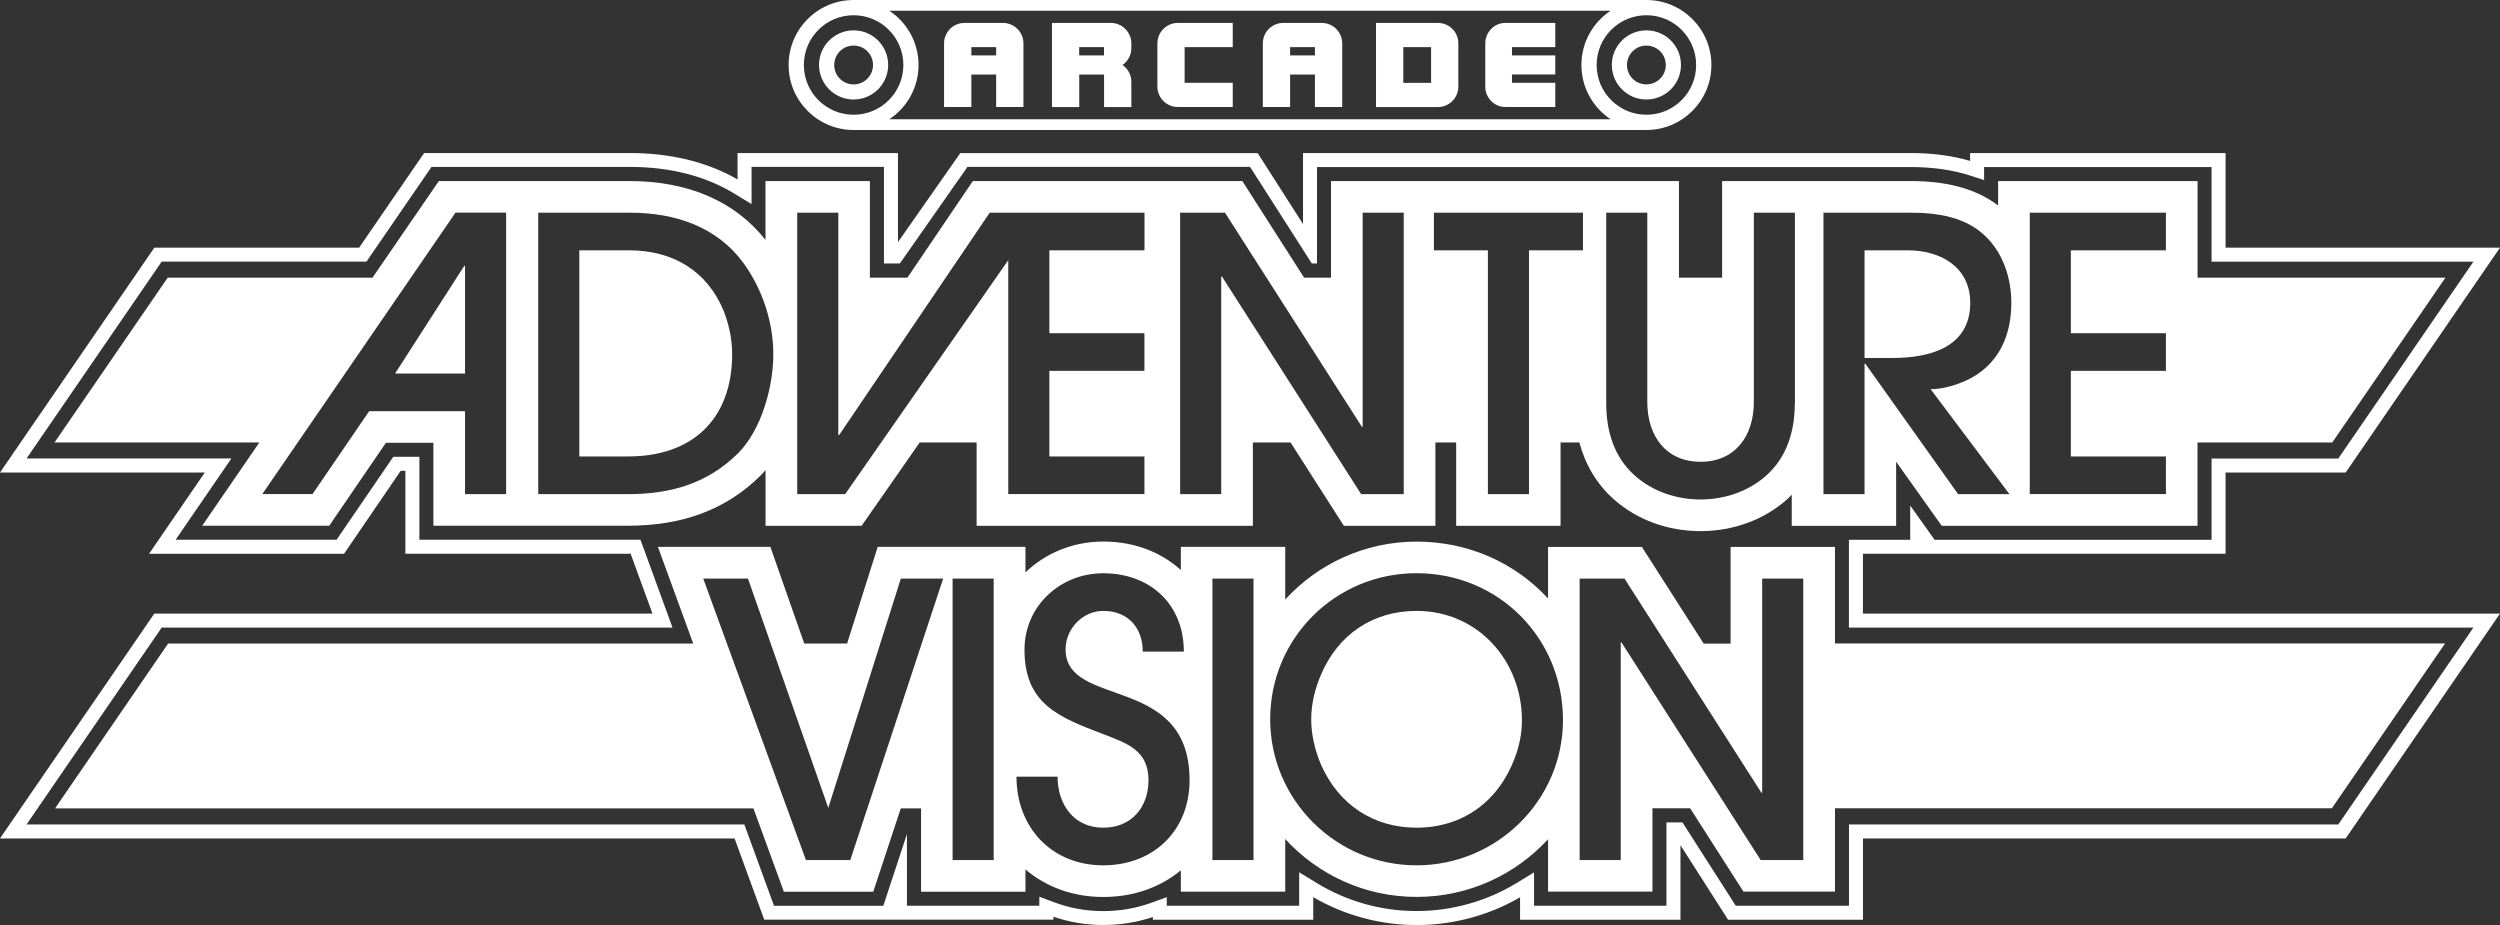 <?xml version="1.0" encoding="utf-8"?>
<!-- Generator: Adobe Illustrator 25.4.1, SVG Export Plug-In . SVG Version: 6.00 Build 0)  -->
<svg version="1.1" id="Layer_1" xmlns="http://www.w3.org/2000/svg" xmlns:xlink="http://www.w3.org/1999/xlink" x="0px" y="0px"
	 viewBox="0 0 3839 1420.5" style="enable-background:new 0 0 3839 1420.5;" xml:space="preserve">
<rect x="0" y="0" width="3839" height="1420.5" fill="#333333" stroke="none"/>
<style type="text/css">
	.st0{fill:#FA3101;}
	.st1{fill:#A41A10;}
	.st2{fill:#FFFFFF;}
	.st3{fill:#0046B7;}
	.st4{fill:#E41F28;}
	.st5{display:none;}
	.st6{display:inline;fill:#FFFFFF;}
</style>
<g>
	<g>
		<path class="st2" d="M1310.8,46.6c-29.3,0-53.1,23.8-53.1,53.1s23.8,53.1,53.1,53.1c29.3,0,53.1-23.8,53.1-53.1
			S1340.1,46.6,1310.8,46.6z M1310.8,129.6c-16.5,0-29.8-13.3-29.8-29.8s13.3-29.8,29.8-29.8c16.5,0,29.8,13.3,29.8,29.8
			S1327.3,129.6,1310.8,129.6z"/>
		<path class="st2" d="M2528.2,46.6c-29.3,0-53.1,23.8-53.1,53.1c0,29.3,23.8,53.1,53.1,53.1c29.3,0,53.1-23.8,53.1-53.1
			C2581.3,70.4,2557.5,46.6,2528.2,46.6z M2528.2,129.6c-16.5,0-29.8-13.3-29.8-29.8c0-16.5,13.3-29.8,29.8-29.8
			c16.5,0,29.8,13.3,29.8,29.8C2558,116.2,2544.7,129.6,2528.2,129.6z"/>
		<path class="st2" d="M2528.2,0C2528.2,0,2528.2,0,2528.2,0L1310.8,0c-55.1,0-99.8,44.7-99.8,99.8s44.7,99.8,99.8,99.8h1217.4v0
			c55.1,0,99.8-44.7,99.8-99.8S2583.3,0,2528.2,0z M1310.8,176.2c-42.2,0-76.4-34.2-76.4-76.4s34.2-76.4,76.4-76.4
			c42.2,0,76.4,34.2,76.4,76.4S1353,176.2,1310.8,176.2z M1365.6,183.1c27.1-17.8,44.9-48.5,44.9-83.3c0-34.8-17.9-65.5-44.9-83.3
			h1107.7c-27.1,17.8-44.9,48.5-44.9,83.3c0,34.8,17.9,65.5,44.9,83.3H1365.6z M2528.2,176.2c-42.2,0-76.4-34.2-76.4-76.4
			c0-42.2,34.2-76.4,76.4-76.4s76.4,34.2,76.4,76.4C2604.6,142,2570.4,176.2,2528.2,176.2z"/>
		<path class="st2" d="M1540.1,35.2h-59c-17.4,0-31.4,14.1-31.4,31.4v97.7h41.9v-49.9h38.1v49.9h41.9V66.6
			C1571.6,49.3,1557.5,35.2,1540.1,35.2z M1529.7,85.1h-38.1V72.4h38.1V85.1z"/>
		<path class="st2" d="M2029.6,35.2h-59c-17.4,0-31.4,14.1-31.4,31.4v97.7h41.9v-49.9h38.1v49.9h41.9V66.6
			C2061.1,49.3,2047,35.2,2029.6,35.2z M2019.2,85.1h-38.1V72.4h38.1V85.1z"/>
		<path class="st2" d="M2208,35.2h-95v129.2h95c17.4,0,31.4-14.1,31.4-31.4V66.6C2239.5,49.3,2225.4,35.2,2208,35.2z M2197.6,127.2
			h-42.7V72.4h42.7V127.2z"/>
		<path class="st2" d="M1718,37.7c-3.8-1.6-7.9-2.5-12.2-2.5h-10.4h-80v25.6v11.6v12.8v29.3v49.9h41.9v-49.9h38.1v49.9h41.9v-38.8
			c0-10.7-5.3-20.1-13.5-25.8c8.1-5.7,13.5-15.1,13.5-25.8v-1.6v-5.7c0-8.7-3.5-16.5-9.2-22.2C1725.1,41.5,1721.7,39.2,1718,37.7z
			 M1695.3,85.1h-38.1V72.4h38.1V85.1z"/>
		<path class="st2" d="M2280.8,66.6l0,66.3c0,17.4,13.8,31.4,30.8,31.4l76.7,0v-37.2h-66.5v-12.8h66.5V85.1h-66.5V72.4h66.5V35.2
			h-76.7C2294.6,35.2,2280.8,49.3,2280.8,66.6z"/>
		<path class="st2" d="M1777.3,66.6v66.3c0,17.4,14.1,31.4,31.4,31.4h84.3v-37.2h-73.9V72.4h73.9V35.2h-84.3
			C1791.4,35.2,1777.3,49.3,1777.3,66.6z"/>
	</g>
	<g>
		<g>
			<path class="st2" d="M2817.8,988.3V839.9h-160.3v148.4h-41.3l-94.9-148.4h-144.1v79.2c-49.6-54-121.1-87.4-201.8-87.4
				c-79.8,0-151.8,34.3-201.8,88.9v-80.8h-160.3v35.5c-30.3-27.4-71.5-43.7-119-43.7c-47.1,0-89.2,18-119.6,47.4v-39.2h-59h-101.3
				h-66.6l-47,148.4H1235l-52-148.4h-172.7l54.2,148.4H707.7v0H258.2L84.5,1241.4h1072.5l46.7,127.9h137.3l42.2-127.9h31.2v127.9
				h160.3v-34.2c31.3,26.7,72.5,42.3,119.6,42.3c46.8,0,87.9-15.1,119-41v32.8h160.3v-80.8c50,54.6,122,88.9,201.8,88.9
				c79.8,0,151.8-34.2,201.8-88.6v80.4h160.3v-127.9h57.9l81.8,127.9h140.6v-127.9h763l173.8-253.1H2817.8z M1305.7,1320.7h-68.1
				l-157.7-432.2h68.7l123.3,352.1l111.4-352.1h65L1305.7,1320.7z M1525.9,1320.7h-63.1V888.5h63.1V1320.7z M1694.1,1328.8
				c-78.8,0-133.2-57.8-133.2-136.1h63.1c0,42,24.5,78.3,70.1,78.3c43.2,0,69.5-31,69.5-73c0-46.1-33.3-56.7-69.5-70.7
				c-67.2-25.7-120.9-45.6-120.9-129.6c0-67.2,54.9-117.4,120.9-117.4c71.8,0,123.8,47.3,123.8,120.3h-63.1
				c0-37.4-23.4-62.5-60.7-62.5c-31.5,0-57.8,27.4-57.8,59c0,91.7,190.4,36.8,190.4,200.9
				C1826.7,1275.7,1771.2,1328.8,1694.1,1328.8z M1924.9,1320.7h-63.1V888.5h63.1V1320.7z M2175.3,1328.8
				c-123.8,0-224.8-100.5-224.8-224.3c0-125,100.5-224.3,224.8-224.3c126.2,0,224.8,99.9,224.8,225.4
				C2400.1,1229,2298.5,1328.8,2175.3,1328.8z M2769.1,1320.7h-65.4L2490,986.6h-1.2v334.1h-63.1V888.5h68.9l210.2,328.8h1.2V888.5
				h63.1V1320.7z"/>
			<path class="st2" d="M2175.3,938.1c-67.2,0-120.3,36.2-146.6,97.5c-9.3,21.6-15.2,45-15.2,68.9s5.8,47.9,15.2,70.1
				c26.9,60.7,80,96.4,146.6,96.4c71.3,0,126.2-40.9,150.7-106.9c7-18.1,11.1-38,11.1-57.8C2337.1,1014.6,2269.3,938.1,2175.3,938.1
				z"/>
		</g>
		<g>
			<path class="st2" d="M966.1,384.4h-76.5v316.5h75.3c98.1,0,159.4-57.2,159.4-157.1c0-22.2-4.7-45-12.9-66
				C1085.8,415.4,1032.7,384.4,966.1,384.4z"/>
			<path class="st2" d="M2929.8,384.4h-66.6v165.3h43.2c56.1,0,119.1-15.8,119.1-84.7C3025.5,410.1,2980,384.4,2929.8,384.4z"/>
			<polygon class="st2" points="714.1,573.6 714.1,408.3 712.9,408.3 606.7,573.6 			"/>
			<path class="st2" d="M3374.6,426.4V278h-306.3v37.5c-33.2-25.2-77.3-37.5-134.4-37.5h-129.1h-53.2h-107.1v148.4h-66.3V278h-98.8
				h-61.5h-213.7h-51h-109.3v148.4h-41.3L1907.7,278H1806h-42.4h-71.3h-198.4l-100.5,148.4h-57.6V278h-160.3v90.4
				c-46.7-59.2-118.6-90.4-208.8-90.4H825.8h-47.9h-104L572,426.4H257.5L83.7,679.5h314.5l-40.4,58.9l-47.3,68.9h195.1l87-127.3
				h72.9v127.3h112.4h47.9h138.6c84.4,0,150.8-25,203.2-76.7c2.8-2.8,5.4-5.7,8-8.6v85.4h147.5l89.2-127.9h87.4v127.9h263.9h42.4
				h117.9V679.5h57.9l81.8,127.9h140.6V679.5h31.9v127.9h160.3V679.5h28.9c9.3,34.7,27,64.1,52.5,86.9
				c35.5,31.7,82.9,49.2,133.4,49.2c50.6,0,97.9-17.5,133.4-49.1c2.4-2.2,4.6-4.6,6.8-6.8v47.8h160.3V709l70,98.4h86.5h114.6h191.7
				V679.5h162h44.9l173.8-253.1H3374.6z M777.2,758.8h-63.1V631.4H566.9l-87,127.3h-77.1l296.7-432.2h77.7V758.8z M1133.1,696.3
				c-47.3,46.7-104,62.5-168.8,62.5H826.5V326.6h140.2c69.5,0,134.9,21,176.4,79.4c28,39.1,44.4,89.4,44.4,137.8
				C1187.5,594.1,1169.4,660.1,1133.1,696.3z M1757.4,384.4h-146v127.3h146v57.8h-146v131.4h146v57.8h-209.1V399.5l-250.5,359.3
				h-73.6V326.6h63.1v341.6h1.2l231.3-341.6h28.6h50.8h158.3V384.4z M2155.6,758.8h-65.4l-213.7-334.1h-1.2v334.1h-63.1V326.6h68.9
				l210.2,328.8h1.2V326.6h63.1V758.8z M2430.8,384.4h-82.9v374.4h-63.1V384.4h-82.9v-57.8h228.9V384.4z M2756.1,619.2
				c0,42.1-11.7,82.3-43.8,111c-27.4,24.5-64.2,36.8-101,36.8c-36.8,0-73.6-12.3-101-36.8c-32.1-28.6-43.8-68.9-43.8-111V326.6h63.1
				v290.8c0,51.4,28,91.7,81.8,91.7c53.7,0,81.8-40.3,81.8-91.7V326.6h63.1V619.2z M3085.7,758.8h-78.8l-142.5-200.3h-1.2v200.3
				h-63.1V326.6h133.7c40.9,0,84.7,6.4,115.1,36.2c27.4,26.3,39.7,64.8,39.7,102.2c0,58.4-25.7,104.5-81.8,124.4
				c-12.9,4.7-28,8.2-42.1,8.2L3085.7,758.8z M3326,384.4h-146v127.3h146v57.8h-146v131.4h146v57.8h-209.1V326.6H3326V384.4z"/>
		</g>
		<path class="st2" d="M2860.7,942.2v-91.9h556.9V725.6H3602l237-345.3h-421.4V235h-21.5v0h-370.8v12.1c-27.2-8-57.9-12.1-91.4-12.1
			h-933v109l-63.3-99l-6.3-9.9h-456.7l-6.4,9.2l-89.3,127.5V235h-246.3v40.5C1085.7,248.6,1030,235,966.7,235H651.3l-6.4,9.3
			l-93.4,136H237L0,725.6h314.5L252,816.7l-23.1,33.7h299.4l6.4-9.4l80.6-118h7.2v127.3h345.9l33.5,91.9H237L0,1287.5h1128
			l40.4,110.6l5.2,14.1h444v-4.5c24.3,8.4,50.1,12.7,76.6,12.7c26.4,0,51.9-4.1,76.1-12.2v4.1h246.3v-34.6
			c48.2,28,102.9,42.8,158.8,42.8c55.9,0,110.7-14.7,158.8-42.6v34.4h246.3v-114.4l66.8,104.5l6.3,9.9h207.2v-124.8H3602l237-345.3
			H2860.7z M3590.7,1266h-751.4v124.8h-173.9l-81.8-127.9h-24.6v127.9h-203.3v-51.2l-26.5,16.2c-46.3,28.2-99.5,43.2-153.9,43.2
			c-54.4,0-107.6-15-153.8-43.3l-26.5-16.2v51.4h-203.3v-13.2l-23.4,8.5c-23.4,8.5-48.3,12.9-74.2,12.9c-26,0-51.1-4.5-74.6-13.3
			l-23.5-8.8v13.9h-203.3v-110.1l-33.9,102.9l-2.4,7.3h-167.8L1143,1266h-22.9H40.8l207.5-302.3h761.5l22.9,0l-49.2-134.9H644V701.5
			h-40.1l-5.2,7.6l-81.8,119.7H269.7l66.9-97.5l18.7-27.3H40.8l207.5-302.3h314.5l5.2-7.6l94.6-137.8h304.1
			c62.1,0,116.2,13.8,160.9,41l26.5,16.1v-57.2h203.3v148.4h24.4l103.9-148.4h433.8l70.9,110.8l24,37.6h8V256.5h911.5
			c33.5,0,63.9,4.3,90.2,12.7l22.7,7.3v-20h349.3v145.3h402.1l-207.5,302.3h-194.6l0,21.5v103.3h-425.4l-5.8-8.2l-31.6-44.4v52.6
			l-94.1,0v134.9h958.9L3590.7,1266z"/>
	</g>
</g>
</svg>
